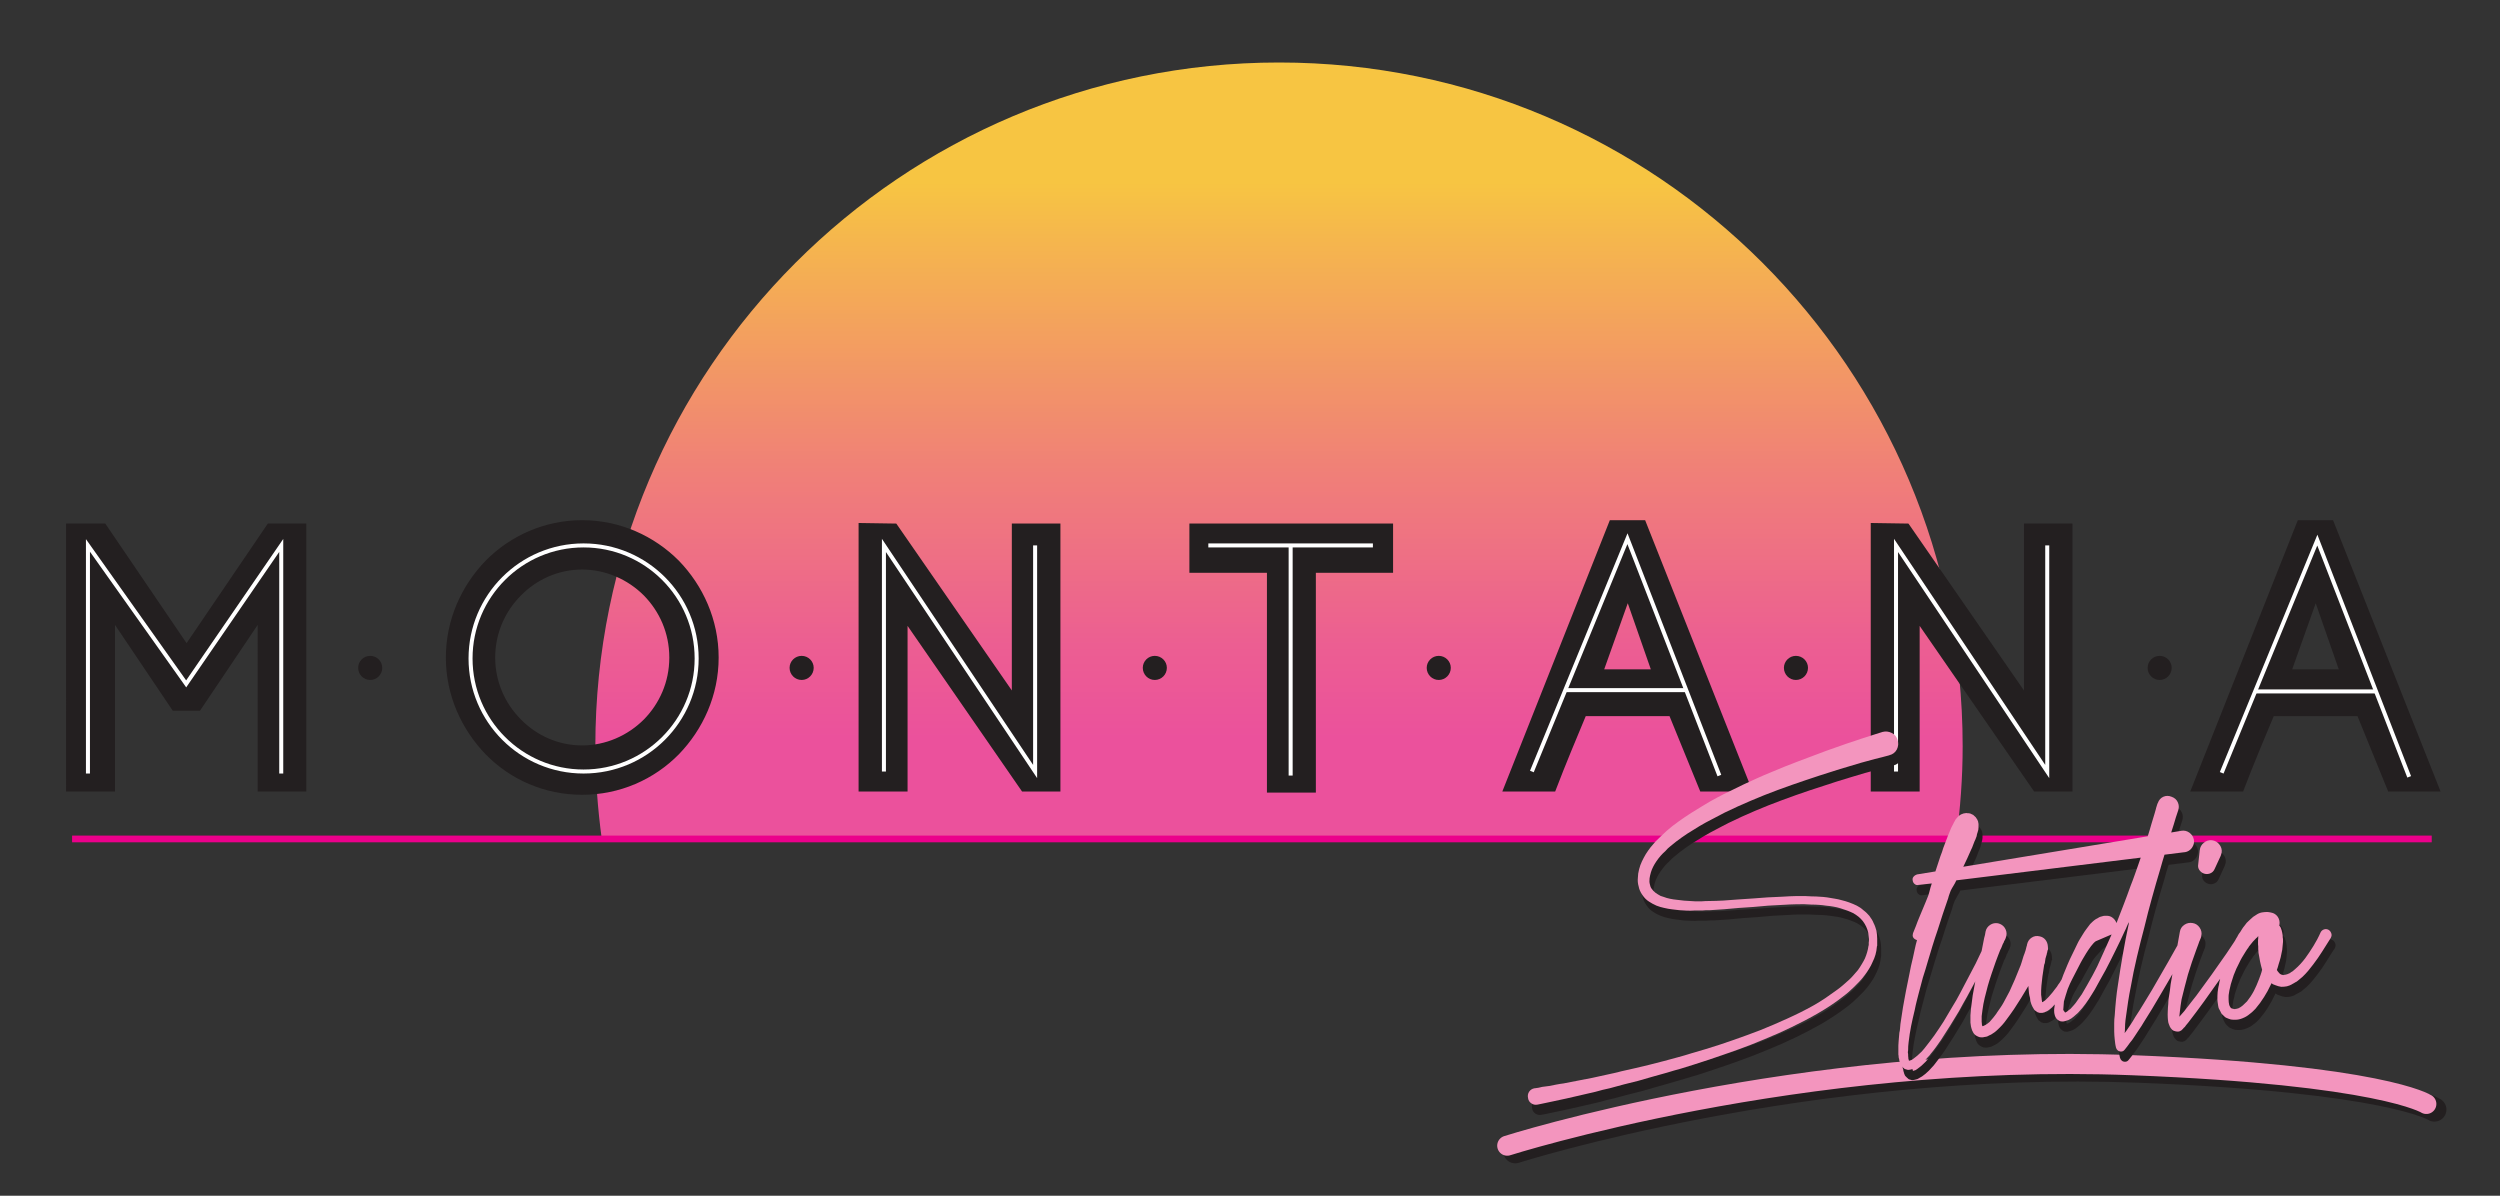 <?xml version="1.0" encoding="utf-8"?>
<!-- Generator: Adobe Illustrator 16.0.0, SVG Export Plug-In . SVG Version: 6.00 Build 0)  -->
<!DOCTYPE svg PUBLIC "-//W3C//DTD SVG 1.1//EN" "http://www.w3.org/Graphics/SVG/1.1/DTD/svg11.dtd">
<svg version="1.1" id="Layer_1" xmlns="http://www.w3.org/2000/svg" xmlns:xlink="http://www.w3.org/1999/xlink" x="0px" y="0px"
	 width="400px" height="191.315px" viewBox="0 0 400 191.315" enable-background="new 0 0 400 191.315" xml:space="preserve">
<rect x="0" y="0" width="400" height="191.315" fill="#333333" stroke="none"/>
<g>
	<g>
		<path fill="none" stroke="#231F20" stroke-width="3.853" stroke-linecap="round" stroke-miterlimit="1" d="M242.439,184.206
			c0,0,46.841-14.944,99.925-12.889c39.929,1.543,47.139,6.212,47.139,6.212"/>
	</g>
	<g>
		<path fill="none" stroke="#F395BE" stroke-width="3.211" stroke-linecap="round" stroke-miterlimit="1" d="M241.156,183.309
			c0,0,46.845-14.943,99.929-12.878c39.919,1.544,47.129,6.202,47.129,6.202"/>
	</g>
	<linearGradient id="SVGID_1_" gradientUnits="userSpaceOnUse" x1="204.64" y1="134.231" x2="204.64" y2="10">
		<stop  offset="0.129" style="stop-color:#EB519C"/>
		<stop  offset="0.249" style="stop-color:#EC5E92"/>
		<stop  offset="0.47" style="stop-color:#F07F78"/>
		<stop  offset="0.766" style="stop-color:#F5B54E"/>
		<stop  offset="0.846" style="stop-color:#F7C542"/>
	</linearGradient>
	<path fill="url(#SVGID_1_)" d="M312.996,134.231c0.659-4.855,1.029-9.803,1.029-14.838C314.025,58.972,265.061,10,204.641,10
		C144.225,10,95.255,58.972,95.255,119.394c0,5.035,0.37,9.982,1.029,14.838H312.996z"/>
	
		<line fill="none" stroke="#EB008B" stroke-width="1.074" stroke-miterlimit="10" x1="11.533" y1="134.231" x2="389.074" y2="134.231"/>
	<g>
		<path fill="#231F20" stroke="#231F20" stroke-width="1.926" stroke-miterlimit="10" d="M17.436,125.681h-5.902V84.728h4.798
			l13.52,19.89l13.514-19.89h4.677v40.953h-5.852V96.829l-10.706,15.922h-3.334L17.436,96.829V125.681z"/>
		<path fill="#231F20" stroke="#231F20" stroke-width="1.926" stroke-miterlimit="10" d="M78.385,90.393
			c3.745-3.806,9.01-6.202,14.749-6.202c5.792,0,11.002,2.396,14.802,6.202c3.687,3.815,6.085,9.015,6.085,14.818
			c0,5.776-2.398,10.98-6.085,14.796c-3.8,3.858-9.01,6.197-14.802,6.197c-5.739,0-11.004-2.339-14.749-6.197
			c-3.685-3.815-6.085-9.02-6.085-14.796C72.3,99.407,74.7,94.208,78.385,90.393z M103.719,94.615
			c-2.751-2.761-6.551-4.453-10.585-4.453c-4.042,0-7.783,1.692-10.479,4.453c-2.687,2.693-4.386,6.437-4.386,10.596
			c0,4.142,1.699,7.88,4.386,10.568c2.695,2.761,6.437,4.453,10.479,4.453c4.034,0,7.834-1.692,10.585-4.453
			c2.634-2.688,4.333-6.379,4.333-10.568C108.052,100.984,106.353,97.309,103.719,94.615z"/>
		<path fill="#231F20" stroke="#231F20" stroke-width="1.926" stroke-miterlimit="10" d="M138.337,125.681V84.656l4.56,0.071
			l19.959,28.828V84.728h5.848v40.953h-4.67l-19.787-28.627v28.627H138.337z"/>
		<path fill="#231F20" stroke="#231F20" stroke-width="1.926" stroke-miterlimit="10" d="M203.673,125.854V90.686h-12.408v-5.958
			h30.664v5.958h-12.354v35.168H203.673z"/>
		<path fill="#231F20" stroke="#231F20" stroke-width="1.926" stroke-miterlimit="10" d="M267.771,113.622h-14.696
			c-1.574,3.749-3.614,8.666-4.91,12.059h-6.377l16.441-41.49h4.337l16.44,41.49h-6.315L267.771,113.622z M255.305,108.059h10.183
			l-5.035-14.44L255.305,108.059z"/>
		<path fill="#231F20" stroke="#231F20" stroke-width="1.926" stroke-miterlimit="10" d="M300.282,125.681V84.656l4.562,0.071
			l19.952,28.828V84.728h5.844v40.953h-4.672l-19.786-28.627v28.627H300.282z"/>
		<path fill="#231F20" stroke="#231F20" stroke-width="1.926" stroke-miterlimit="10" d="M377.848,113.622h-14.695
			c-1.576,3.749-3.622,8.666-4.919,12.059h-6.377l16.448-41.49h4.328l16.441,41.49h-6.316L377.848,113.622z M365.384,108.059h10.173
			l-5.035-14.44L365.384,108.059z"/>
	</g>
	<path fill="#231F20" d="M61.159,106.855c0,1.069-0.855,1.94-1.925,1.94c-1.068,0-1.926-0.871-1.926-1.94
		c0-1.054,0.857-1.917,1.926-1.917C60.304,104.938,61.159,105.802,61.159,106.855z"/>
	<path fill="#231F20" d="M130.191,106.855c0,1.069-0.863,1.94-1.925,1.94c-1.066,0-1.934-0.871-1.934-1.94
		c0-1.054,0.867-1.917,1.934-1.917C129.328,104.938,130.191,105.802,130.191,106.855z"/>
	<path fill="#231F20" d="M186.697,106.855c0,1.069-0.865,1.94-1.932,1.94c-1.062,0-1.919-0.871-1.919-1.94
		c0-1.054,0.857-1.917,1.919-1.917C185.832,104.938,186.697,105.802,186.697,106.855z"/>
	<path fill="#231F20" d="M232.128,106.855c0,1.069-0.866,1.94-1.927,1.94c-1.062,0-1.928-0.871-1.928-1.94
		c0-1.054,0.865-1.917,1.928-1.917C231.262,104.938,232.128,105.802,232.128,106.855z"/>
	<path fill="#231F20" d="M289.28,106.855c0,1.069-0.867,1.94-1.938,1.94c-1.05,0-1.917-0.871-1.917-1.94
		c0-1.054,0.867-1.917,1.917-1.917C288.413,104.938,289.28,105.802,289.28,106.855z"/>
	<path fill="#231F20" d="M347.469,106.855c0,1.069-0.858,1.94-1.92,1.94s-1.929-0.871-1.929-1.94c0-1.054,0.867-1.917,1.929-1.917
		S347.469,105.802,347.469,106.855z"/>
	<polyline fill="none" stroke="#FFFFFF" stroke-width="0.642" stroke-miterlimit="10" points="14.071,123.765 14.071,87.268 
		29.789,109.42 44.999,87.268 44.999,123.765 	"/>
	<path fill="none" stroke="#FFFFFF" stroke-width="0.642" stroke-miterlimit="10" d="M111.464,105.355
		c0,9.983-8.101,18.088-18.093,18.088c-9.987,0-18.083-8.104-18.083-18.088c0-9.988,8.096-18.088,18.083-18.088
		C103.363,87.268,111.464,95.367,111.464,105.355z"/>
	<polyline fill="none" stroke="#FFFFFF" stroke-width="0.642" stroke-miterlimit="10" points="141.428,123.443 141.428,87.268 
		165.619,123.443 165.619,87.268 	"/>
	
		<line fill="none" stroke="#FFFFFF" stroke-width="0.642" stroke-miterlimit="10" x1="193.333" y1="87.268" x2="219.664" y2="87.268"/>
	
		<line fill="none" stroke="#FFFFFF" stroke-width="0.642" stroke-miterlimit="10" x1="206.503" y1="87.268" x2="206.503" y2="124.09"/>
	<g>
		<polyline fill="none" stroke="#FFFFFF" stroke-width="0.642" stroke-miterlimit="10" points="245.099,123.443 260.393,86.189 
			275.1,124.09 		"/>
		
			<line fill="none" stroke="#FFFFFF" stroke-width="0.642" stroke-miterlimit="10" x1="250.445" y1="110.422" x2="269.791" y2="110.422"/>
	</g>
	<polyline fill="none" stroke="#FFFFFF" stroke-width="0.642" stroke-miterlimit="10" points="303.363,123.443 303.363,87.268 
		327.558,123.443 327.558,87.268 	"/>
	<g>
		<g>
			<path fill="#231F20" d="M302.865,122.504c-0.185,0.058-0.368,0.101-0.536,0.148c-0.181,0.043-0.381,0.091-0.557,0.134
				l-1.147,0.297l-2.248,0.6c-0.724,0.23-1.457,0.445-2.207,0.662c-0.73,0.215-1.488,0.44-2.248,0.689
				c-1.466,0.465-2.939,0.944-4.396,1.434c-1.448,0.483-2.914,1.007-4.389,1.553c-1.473,0.546-2.911,1.112-4.327,1.716
				c-1.414,0.599-2.813,1.236-4.203,1.917c-0.684,0.364-1.384,0.704-2.047,1.068c-0.683,0.351-1.356,0.714-2.003,1.103
				c-0.6,0.35-1.242,0.748-1.922,1.18c-0.328,0.229-0.638,0.445-0.952,0.66c-0.285,0.217-0.589,0.432-0.894,0.657
				c-0.294,0.239-0.587,0.489-0.875,0.714c-0.284,0.216-0.546,0.479-0.8,0.752c-0.513,0.451-0.985,1.012-1.421,1.636
				c-0.441,0.622-0.736,1.227-0.903,1.792c-0.061,0.172-0.094,0.331-0.118,0.488c-0.033,0.173-0.058,0.331-0.093,0.456
				c-0.051,0.373-0.034,0.69,0.052,0.929c0.024,0.149,0.056,0.273,0.099,0.398c0.034,0.125,0.094,0.239,0.188,0.34
				c0.124,0.226,0.335,0.441,0.606,0.657c0.191,0.139,0.453,0.307,0.816,0.488c0.168,0.058,0.338,0.125,0.489,0.163
				c0.158,0.054,0.336,0.11,0.496,0.168c0.345,0.115,0.707,0.182,1.086,0.226c0.361,0.038,0.733,0.091,1.118,0.139
				c0.381,0.067,0.76,0.092,1.139,0.11c0.386,0.014,0.768,0.038,1.146,0.058h1.146c0.194,0,0.386-0.01,0.572-0.02
				c0.194-0.014,0.389-0.014,0.58-0.014c0.371,0,0.768-0.011,1.154-0.024c0.396-0.019,0.794-0.033,1.164-0.067l2.331-0.168
				l2.368-0.157l2.333-0.163l2.366-0.125c0.79-0.053,1.591-0.092,2.374-0.092c0.794-0.019,1.584,0,2.378,0.059
				c0.393,0,0.799,0,1.203,0.033c0.395,0.024,0.792,0.071,1.202,0.125c0.374,0.058,0.767,0.124,1.19,0.182
				c0.402,0.072,0.799,0.163,1.178,0.264c0.8,0.191,1.584,0.488,2.377,0.862c0.402,0.216,0.757,0.465,1.059,0.738
				c0.188,0.135,0.361,0.273,0.503,0.422c0.153,0.158,0.298,0.302,0.441,0.475c0.321,0.407,0.556,0.795,0.69,1.146
				c0.103,0.216,0.191,0.422,0.269,0.628c0.052,0.201,0.13,0.417,0.177,0.633c0.084,0.412,0.12,0.843,0.12,1.274v1.112
				c-0.026,0.043-0.036,0.091-0.036,0.148c-0.084,0.872-0.312,1.692-0.688,2.449c-0.17,0.388-0.364,0.752-0.583,1.116
				c-0.21,0.35-0.462,0.7-0.724,1.055c-0.254,0.316-0.515,0.637-0.783,0.93c-0.271,0.273-0.565,0.57-0.86,0.863
				c-0.57,0.579-1.179,1.111-1.838,1.6c-0.63,0.489-1.277,0.954-1.934,1.376c-0.674,0.455-1.35,0.862-2.04,1.284
				c-1.38,0.781-2.797,1.52-4.2,2.2c-1.416,0.681-2.856,1.328-4.331,1.922c-1.476,0.623-2.939,1.188-4.414,1.725
				c-0.764,0.26-1.507,0.532-2.248,0.797c-0.73,0.248-1.463,0.508-2.199,0.747l-2.248,0.738l-2.291,0.69
				c-0.74,0.216-1.48,0.445-2.223,0.651c-0.765,0.226-1.525,0.44-2.315,0.656c-1.533,0.456-3.031,0.873-4.539,1.228l-2.29,0.613
				c-0.372,0.076-0.751,0.168-1.139,0.259c-0.379,0.101-0.768,0.206-1.146,0.321l-4.582,1.055l-2.324,0.498l-1.716,0.364
				l-0.609,0.115c-0.385,0.091-0.724,0.02-1.027-0.183c-0.295-0.196-0.479-0.479-0.529-0.843c-0.074-0.374-0.027-0.714,0.17-1.007
				c0.185-0.307,0.472-0.504,0.857-0.58h0.077l0.573-0.082l0.57-0.124l1.147-0.158c0.376-0.092,0.765-0.158,1.143-0.226
				c0.372-0.058,0.757-0.129,1.138-0.182l4.626-0.901l2.281-0.483c0.386-0.092,0.767-0.173,1.143-0.255
				c0.392-0.086,0.768-0.177,1.148-0.282c0.767-0.168,1.517-0.34,2.273-0.522c0.741-0.168,1.498-0.34,2.265-0.556
				c0.758-0.182,1.517-0.364,2.265-0.557c0.743-0.191,1.507-0.397,2.267-0.613c0.389-0.101,0.758-0.216,1.129-0.33
				c0.369-0.111,0.741-0.226,1.119-0.326l2.207-0.647c1.5-0.465,2.975-0.953,4.43-1.457c1.458-0.508,2.926-1.045,4.406-1.61
				c1.404-0.579,2.847-1.193,4.287-1.84c0.707-0.326,1.399-0.657,2.08-0.997c0.68-0.354,1.366-0.704,2.036-1.103
				c0.69-0.373,1.34-0.771,1.971-1.193c0.618-0.417,1.248-0.862,1.888-1.327c0.287-0.216,0.582-0.455,0.868-0.705
				c0.284-0.239,0.58-0.498,0.877-0.771c0.268-0.249,0.546-0.488,0.773-0.771c0.252-0.273,0.506-0.556,0.741-0.862
				c0.228-0.298,0.428-0.59,0.615-0.911c0.185-0.326,0.361-0.633,0.527-0.964c0.146-0.33,0.249-0.661,0.348-0.977
				c0.094-0.332,0.175-0.682,0.218-1.055c0.034-0.034,0.043-0.082,0.043-0.125v-0.412c0.034-0.125,0.043-0.293,0.043-0.542
				l-0.119-1.011c-0.158-0.681-0.456-1.309-0.858-1.841c-0.397-0.522-0.944-0.953-1.591-1.318c-0.608-0.291-1.289-0.556-2.082-0.771
				c-0.63-0.192-1.371-0.317-2.215-0.408c-0.378-0.048-0.765-0.101-1.146-0.124c-0.369-0.024-0.757-0.033-1.136-0.033
				c-0.791-0.058-1.567-0.082-2.334-0.058c-0.765,0-1.541,0.033-2.325,0.091l-2.333,0.124l-2.323,0.206l-2.331,0.158l-2.324,0.216
				l-2.377,0.158c-0.218,0-0.43,0-0.613,0c-0.188,0-0.379,0.01-0.563,0.033h-1.229c-0.391,0.034-0.776,0.049-1.191,0.024
				c-0.402-0.014-0.816-0.033-1.229-0.058c-0.377-0.057-0.774-0.1-1.187-0.148c-0.405-0.033-0.826-0.115-1.254-0.226
				c-0.414-0.081-0.826-0.196-1.229-0.364c-0.468-0.191-0.877-0.406-1.232-0.656c-0.379-0.239-0.723-0.58-1.02-1.025
				c-0.326-0.451-0.54-0.921-0.614-1.371c-0.134-0.479-0.178-0.954-0.117-1.442c0-0.412,0.067-0.854,0.191-1.352
				c0.12-0.432,0.261-0.844,0.458-1.236c0.185-0.412,0.386-0.786,0.613-1.174c0.244-0.384,0.488-0.748,0.757-1.056
				c0.254-0.325,0.522-0.646,0.794-0.938c0.301-0.297,0.605-0.604,0.9-0.877c0.292-0.293,0.597-0.565,0.901-0.839
				c0.623-0.557,1.263-1.055,1.922-1.524c0.646-0.45,1.32-0.905,2.003-1.337c0.674-0.432,1.354-0.863,2.039-1.275
				c0.682-0.407,1.371-0.79,2.085-1.179c0.71-0.388,1.426-0.747,2.149-1.088c0.717-0.341,1.431-0.685,2.141-1.035
				c0.707-0.331,1.424-0.656,2.146-0.987c0.725-0.331,1.45-0.638,2.184-0.944c1.464-0.623,2.938-1.212,4.419-1.769
				c1.464-0.556,2.94-1.111,4.404-1.648c0.768-0.283,1.517-0.547,2.25-0.805c0.731-0.265,1.49-0.514,2.248-0.763
				c0.388-0.134,0.758-0.259,1.122-0.374c0.376-0.125,0.74-0.248,1.126-0.35l1.147-0.379l1.144-0.358
				c0.513-0.149,1.001-0.082,1.483,0.157c0.488,0.249,0.783,0.623,0.934,1.146c0.152,0.522,0.108,1.021-0.127,1.486
				c-0.254,0.488-0.64,0.795-1.186,0.934C302.926,122.489,302.899,122.504,302.865,122.504z"/>
		</g>
		<g>
			<path fill="#231F20" d="M307.373,141.546l2.944-0.489l0.609-1.84c0.107-0.385,0.261-0.797,0.446-1.285
				c0.06-0.191,0.126-0.417,0.208-0.647c0.076-0.201,0.163-0.431,0.244-0.646l0.489-1.261l0.531-1.312l0.362-0.695
				c0.026-0.082,0.101-0.206,0.201-0.365l0.135-0.248l0.196-0.24c0.033-0.033,0.05-0.052,0.05-0.091
				c0.024-0.02,0.065-0.043,0.118-0.077c0.023-0.081,0.109-0.172,0.244-0.239l0.242-0.168l0.407-0.163
				c0.055,0,0.091-0.009,0.132-0.019c0.026-0.015,0.086-0.015,0.203-0.015c0.051-0.033,0.094-0.043,0.118-0.033
				c0.026,0.014,0.073,0.033,0.124,0.033c0.197,0,0.364,0,0.489,0.033l0.488,0.24l0.405,0.373l0.244,0.365l0.125,0.282l0.076,0.413
				v0.656c-0.017,0.058-0.04,0.148-0.04,0.282l-0.118,0.455c-0.05,0.14-0.086,0.264-0.103,0.389c-0.007,0.124-0.05,0.235-0.098,0.34
				c-0.061,0.134-0.104,0.259-0.146,0.374c-0.041,0.102-0.084,0.216-0.142,0.331c-0.076,0.201-0.17,0.431-0.244,0.647
				c-0.076,0.225-0.171,0.44-0.285,0.656l-0.575,1.27l-0.563,1.218l-0.124,0.249l34.9-5.756c0.452-0.091,0.882,0.023,1.289,0.292
				c0.386,0.297,0.63,0.671,0.707,1.127c0.071,0.465-0.026,0.896-0.305,1.294c-0.278,0.397-0.663,0.623-1.121,0.704h-0.081
				l-36.505,4.511c-0.124,0.292-0.277,0.574-0.445,0.823c-0.16,0.273-0.312,0.537-0.446,0.811c-0.083,0.216-0.16,0.416-0.229,0.613
				c-0.064,0.177-0.132,0.384-0.175,0.608c-0.305,0.844-0.592,1.683-0.858,2.512c-0.277,0.839-0.539,1.683-0.816,2.554
				c-0.306,0.839-0.583,1.692-0.835,2.546c-0.271,0.839-0.515,1.678-0.759,2.506c-0.142,0.456-0.262,0.878-0.394,1.309
				c-0.129,0.422-0.254,0.839-0.39,1.271l-0.681,2.588l-0.329,1.261c-0.06,0.216-0.11,0.431-0.151,0.661
				c-0.042,0.216-0.093,0.432-0.144,0.656c-0.107,0.432-0.21,0.854-0.304,1.284c-0.101,0.432-0.185,0.854-0.271,1.294
				c-0.082,0.433-0.149,0.863-0.235,1.295c-0.048,0.44-0.117,0.872-0.175,1.309c-0.026,0.211-0.043,0.431-0.06,0.632
				c-0.018,0.206-0.018,0.422-0.018,0.638c-0.05,0.216-0.05,0.417,0,0.613c0,0.273,0.008,0.465,0.041,0.565
				c0,0.148,0.01,0.24,0.036,0.298c0,0.043,0.017,0.076,0.034,0.091c0.007,0.02,0.007,0.043,0.007,0.067l0.053,0.033
				c0.072,0,0.124,0,0.148-0.033c0.168-0.024,0.331-0.115,0.498-0.249c0.137-0.102,0.285-0.23,0.446-0.341
				c0.17-0.124,0.312-0.249,0.448-0.388c0.167-0.149,0.318-0.293,0.47-0.451c0.15-0.163,0.297-0.33,0.429-0.488
				c0.522-0.662,1.054-1.352,1.593-2.09c0.252-0.354,0.489-0.719,0.741-1.078c0.244-0.379,0.489-0.753,0.733-1.127l1.355-2.281
				l0.681-1.159l0.626-1.137l2.482-4.734l1.146-2.416l0.583-1.228l0.521-1.217c0.084-0.201,0.218-0.325,0.41-0.407
				c0.187-0.058,0.381-0.043,0.575,0.033c0.437,0.183,0.556,0.514,0.372,0.979v0.043l-0.626,1.184l-0.604,1.227l-1.231,2.358
				c-0.405,0.795-0.814,1.591-1.246,2.387c-0.412,0.781-0.851,1.576-1.282,2.363l-0.664,1.188l-0.648,1.185l-1.388,2.281
				l-1.467,2.296c-0.278,0.383-0.546,0.747-0.8,1.121c-0.262,0.364-0.54,0.729-0.835,1.093c-0.124,0.183-0.285,0.35-0.452,0.522
				c-0.168,0.168-0.322,0.34-0.489,0.532c-0.381,0.388-0.75,0.681-1.104,0.929c-0.278,0.159-0.513,0.308-0.74,0.423l-0.446,0.115
				c-0.067,0-0.11,0.009-0.153,0.033c-0.026,0-0.081,0.02-0.134,0.02c-0.024,0-0.067,0-0.137,0c-0.065,0-0.142-0.02-0.191-0.053
				c-0.051,0-0.108-0.015-0.178-0.039c-0.067-0.019-0.134-0.052-0.185-0.076l-0.285-0.264c-0.196-0.159-0.305-0.307-0.331-0.432
				c-0.058-0.091-0.093-0.168-0.093-0.249c-0.021-0.076-0.049-0.148-0.065-0.201c-0.05-0.173-0.076-0.307-0.076-0.412
				c-0.067-0.134-0.093-0.259-0.093-0.359c0-0.115-0.01-0.24-0.044-0.365v-0.738c0-0.229,0-0.454,0-0.703
				c0-0.25,0.017-0.479,0.044-0.695l0.126-1.352c0.053-0.216,0.087-0.441,0.108-0.681c0-0.249,0.035-0.489,0.06-0.705l0.407-2.654
				l0.242-1.352l0.244-1.304c0.185-0.911,0.369-1.783,0.532-2.68c0.158-0.887,0.353-1.764,0.57-2.636
				c0.103-0.465,0.211-0.93,0.305-1.409c0.101-0.475,0.218-0.953,0.354-1.418c-0.17-0.049-0.295-0.102-0.372-0.159
				c-0.297-0.206-0.395-0.503-0.287-0.853v-0.043l0.489-1.228l0.244-0.646l0.251-0.613l1.02-2.454l0.448-1.103l0.167-0.532
				c0.053-0.239,0.12-0.488,0.178-0.714c0.066-0.24,0.153-0.465,0.228-0.719l-2.113,0.254c-0.252,0.053-0.463,0-0.643-0.163
				c-0.176-0.134-0.278-0.34-0.31-0.574c-0.05-0.222,0-0.423,0.144-0.604C306.959,141.713,307.155,141.603,307.373,141.546z
				 M316.44,134.721h-0.05v0.043C316.391,134.744,316.417,134.721,316.44,134.721z"/>
		</g>
		<g>
			<path fill="#231F20" d="M321.545,151.764l-0.115,0.239l-0.129,0.216c-0.024,0.148-0.094,0.307-0.209,0.432
				c-0.043,0.182-0.109,0.34-0.177,0.498c-0.077,0.173-0.135,0.307-0.23,0.455l-0.359,0.93l-0.371,0.979
				c-0.211,0.637-0.438,1.27-0.657,1.906c-0.218,0.639-0.419,1.295-0.615,1.941l-0.479,1.918l-0.218,0.986l-0.15,0.979l-0.128,0.978
				v0.896c0,0.068,0.017,0.125,0.024,0.216c0.009,0.081,0.009,0.149,0.009,0.192c0.034,0.071,0.043,0.114,0.043,0.172
				c0,0.048,0.024,0.091,0.052,0.125h0.032c0.032,0,0.049,0,0.065-0.023c0.009-0.011,0.035-0.011,0.053-0.011l0.338-0.172
				c0.168-0.091,0.376-0.249,0.653-0.499l0.616-0.689c0.101-0.139,0.201-0.264,0.297-0.389c0.089-0.124,0.192-0.249,0.269-0.383
				c0.194-0.273,0.38-0.547,0.554-0.796c0.18-0.272,0.348-0.546,0.513-0.843l0.937-1.759c0.598-1.271,1.129-2.531,1.592-3.716
				c0.144-0.306,0.252-0.622,0.345-0.938c0.103-0.331,0.211-0.661,0.305-0.987c0.061-0.14,0.108-0.288,0.175-0.446
				c0.043-0.157,0.104-0.325,0.163-0.489l0.125-0.497v-0.034l0.076-0.191v-0.125c0.026-0.033,0.043-0.081,0.043-0.124
				c0.099-0.479,0.343-0.83,0.73-1.069c0.38-0.249,0.809-0.316,1.266-0.206c0.387,0.082,0.688,0.264,0.916,0.556
				c0.237,0.273,0.371,0.614,0.397,1.002l0.041,0.565c-0.036,0.023-0.041,0.058-0.041,0.081l-0.051,0.082l-0.033,0.202l-0.043,0.091
				h0.043l-0.076,0.157v0.092l-0.211,0.728l-0.12,0.738c-0.064,0.135-0.091,0.259-0.099,0.364c-0.025,0.11-0.035,0.235-0.069,0.365
				c-0.167,0.93-0.285,1.906-0.358,2.903c-0.034,0.25-0.044,0.489-0.044,0.738c0,0.24,0,0.479,0,0.695l0.074,0.656
				c0,0.125,0.017,0.24,0.043,0.316c0,0.125,0.018,0.183,0.041,0.216h0.043c0.103-0.066,0.271-0.168,0.489-0.34l0.488-0.489
				l0.453-0.522c0.077-0.091,0.163-0.183,0.219-0.273c0.076-0.086,0.146-0.201,0.239-0.292l0.437-0.58
				c0.06-0.115,0.117-0.216,0.184-0.307c0.077-0.091,0.151-0.191,0.228-0.307c0.138-0.216,0.262-0.432,0.388-0.623
				c0.125-0.216,0.263-0.432,0.396-0.647l0.364-0.647l0.368-0.627l0.731-1.338l0.659-1.309l0.657-1.395
				c0.04-0.1,0.093-0.215,0.136-0.315c0.034-0.115,0.089-0.23,0.142-0.331l0.127-0.364l0.158-0.33
				c0.086-0.25,0.244-0.408,0.472-0.509c0.229-0.101,0.456-0.115,0.664-0.024c0.223,0.082,0.391,0.24,0.491,0.465
				c0.108,0.23,0.135,0.466,0.048,0.682l-0.071,0.124l-1.477,2.693l-0.743,1.305l-0.73,1.351c-0.142,0.196-0.278,0.412-0.412,0.647
				l-0.371,0.661c-0.125,0.226-0.271,0.432-0.402,0.656c-0.138,0.216-0.271,0.432-0.406,0.647l-0.867,1.261
				c-0.127,0.229-0.277,0.445-0.445,0.646c-0.153,0.197-0.321,0.412-0.489,0.628l-0.565,0.623l-0.328,0.273
				c-0.117,0.109-0.252,0.215-0.42,0.282l-0.479,0.25c-0.163,0.058-0.28,0.081-0.331,0.081h-0.453
				c-0.076-0.023-0.163-0.048-0.261-0.081c-0.094-0.01-0.17-0.058-0.221-0.125l-0.338-0.239c-0.084-0.11-0.134-0.201-0.184-0.293
				c-0.035-0.072-0.084-0.148-0.135-0.239c-0.108-0.216-0.178-0.389-0.204-0.488l-0.127-0.408c-0.021-0.14-0.038-0.287-0.058-0.421
				c-0.017-0.159-0.05-0.297-0.101-0.441c-0.06-0.264-0.093-0.537-0.103-0.796c-0.015-0.264-0.031-0.513-0.065-0.762l-1.138,1.884
				l-1.152,1.797c-0.381,0.58-0.791,1.146-1.23,1.725c-0.213,0.293-0.44,0.581-0.665,0.839c-0.237,0.25-0.499,0.522-0.801,0.796
				c-0.134,0.135-0.287,0.259-0.455,0.389c-0.151,0.124-0.338,0.234-0.53,0.34c-0.1,0.058-0.201,0.11-0.297,0.145
				c-0.098,0.047-0.191,0.091-0.309,0.148c-0.161,0.047-0.285,0.081-0.371,0.081c-0.051,0.023-0.115,0.044-0.202,0.044
				c-0.017,0-0.05,0.014-0.076,0.032h-0.338c-0.041,0-0.099-0.009-0.142-0.019c-0.034-0.014-0.087-0.014-0.142-0.014
				c-0.271-0.111-0.467-0.217-0.575-0.293c-0.16-0.105-0.277-0.23-0.371-0.364l-0.202-0.407c-0.043-0.148-0.093-0.254-0.116-0.355
				c-0.024-0.091-0.051-0.191-0.084-0.306l-0.077-0.614v-1.145l0.077-1.055l0.287-2.138l0.377-2.032l0.85-4.089l0.619-3.062
				l0.115-0.504l0.086-0.522c0.107-0.465,0.352-0.829,0.74-1.088c0.369-0.239,0.8-0.34,1.263-0.264
				c0.463,0.115,0.827,0.364,1.079,0.738c0.26,0.388,0.352,0.81,0.26,1.274L321.545,151.764z"/>
		</g>
		<g>
			<path fill="#231F20" d="M341.523,143.386c0.228-0.547,0.422-1.093,0.623-1.648c0.185-0.532,0.379-1.079,0.565-1.625l0.573-1.634
				c0.073-0.307,0.167-0.58,0.268-0.839c0.102-0.264,0.186-0.523,0.262-0.796c0.194-0.547,0.379-1.088,0.554-1.648
				c0.17-0.565,0.347-1.131,0.505-1.702l0.496-1.634l0.244-0.854v-0.043l0.207-0.704l0.033-0.067l0.048-0.091
				c0.153-0.455,0.458-0.786,0.877-0.979c0.42-0.191,0.868-0.191,1.333,0c0.47,0.158,0.783,0.456,0.975,0.854
				c0.194,0.408,0.219,0.839,0.081,1.27l-0.368,1.146l-0.362,1.185l-0.74,2.324c-0.211,0.796-0.446,1.582-0.69,2.354
				c-0.253,0.781-0.479,1.553-0.689,2.362c-0.473,1.544-0.92,3.097-1.356,4.664c-0.43,1.581-0.844,3.148-1.222,4.726
				c-0.219,0.78-0.422,1.576-0.617,2.362c-0.2,0.806-0.376,1.586-0.572,2.382c-0.379,1.615-0.707,3.192-0.984,4.77
				c-0.158,0.795-0.31,1.577-0.42,2.372c-0.124,0.796-0.244,1.581-0.347,2.377c-0.058,0.407-0.099,0.805-0.135,1.203
				c-0.024,0.397-0.033,0.78-0.033,1.154c-0.024,0.067-0.044,0.158-0.044,0.298l0.288-0.374c0.245-0.354,0.488-0.705,0.717-1.06
				c0.225-0.35,0.462-0.714,0.676-1.097c0.462-0.705,0.925-1.443,1.37-2.171c0.438-0.738,0.894-1.477,1.323-2.215l2.609-4.495
				l2.535-4.529c0.107-0.197,0.262-0.307,0.456-0.365c0.184-0.047,0.381-0.032,0.572,0.077c0.194,0.115,0.312,0.264,0.379,0.456
				c0.04,0.191,0.017,0.388-0.092,0.57c-0.407,0.757-0.816,1.519-1.225,2.267c-0.412,0.752-0.838,1.5-1.27,2.271
				c-0.438,0.762-0.867,1.524-1.287,2.271c-0.424,0.738-0.87,1.501-1.322,2.263c-0.441,0.757-0.887,1.51-1.34,2.248
				c-0.446,0.737-0.901,1.451-1.366,2.199c-0.228,0.374-0.445,0.752-0.689,1.103c-0.245,0.35-0.489,0.729-0.741,1.112
				c-0.127,0.182-0.271,0.373-0.381,0.546c-0.125,0.168-0.266,0.34-0.393,0.513c-0.244,0.35-0.522,0.714-0.82,1.064
				c-0.131,0.182-0.312,0.287-0.529,0.297s-0.412-0.033-0.57-0.173c-0.136-0.109-0.234-0.259-0.287-0.45
				c-0.06-0.216-0.094-0.445-0.127-0.651c-0.017-0.226-0.051-0.441-0.077-0.667c-0.031-0.215-0.048-0.432-0.048-0.646
				c-0.026-0.216-0.026-0.432-0.026-0.662c0-0.431,0-0.839,0-1.26c0-0.407,0.026-0.839,0.074-1.27
				c0.061-0.807,0.12-1.649,0.204-2.465c0.091-0.828,0.184-1.657,0.326-2.486c0.111-0.806,0.236-1.635,0.373-2.44
				c0.125-0.819,0.269-1.624,0.402-2.42c0.137-0.805,0.285-1.61,0.459-2.43c0.157-0.796,0.325-1.601,0.486-2.42
				c0-0.125,0.009-0.192,0.03-0.249c-0.132,0.215-0.244,0.455-0.333,0.694c-0.113,0.239-0.203,0.475-0.313,0.69
				c-0.489,1.068-0.993,2.123-1.515,3.168c-0.516,1.044-1.055,2.089-1.584,3.125l-0.868,1.553l-0.851,1.558
				c-0.294,0.489-0.625,0.986-0.935,1.485c-0.338,0.513-0.692,0.987-1.078,1.467l-0.606,0.681c-0.134,0.134-0.261,0.264-0.361,0.354
				c-0.12,0.101-0.234,0.191-0.371,0.307l-0.42,0.326l-0.438,0.239c-0.137,0.058-0.312,0.115-0.529,0.173l-0.338,0.076
				c-0.043,0-0.12-0.01-0.201-0.023c-0.077-0.01-0.137-0.01-0.202-0.01c-0.103-0.033-0.244-0.101-0.407-0.216
				c-0.083-0.058-0.151-0.115-0.185-0.158c-0.033-0.058-0.083-0.115-0.144-0.183c-0.058-0.066-0.107-0.182-0.16-0.34l-0.077-0.297
				c-0.033-0.134-0.055-0.307-0.055-0.532c0-0.249,0.021-0.422,0.055-0.522c0.02-0.579,0.13-1.17,0.321-1.807
				c0.053-0.292,0.137-0.59,0.221-0.887c0.101-0.269,0.187-0.565,0.268-0.872l0.616-1.668c0.219-0.547,0.438-1.093,0.664-1.648
				c0.236-0.532,0.488-1.078,0.767-1.635c0.127-0.264,0.262-0.531,0.382-0.796c0.124-0.249,0.261-0.508,0.385-0.78
				c0.137-0.308,0.288-0.595,0.456-0.854c0.17-0.249,0.335-0.513,0.479-0.796c0.094-0.124,0.178-0.259,0.252-0.383
				c0.087-0.125,0.188-0.25,0.287-0.389l0.616-0.82c0.142-0.133,0.269-0.258,0.402-0.383c0.137-0.125,0.305-0.249,0.496-0.388
				c0.113-0.053,0.213-0.125,0.331-0.192c0.101-0.058,0.218-0.125,0.361-0.182l0.456-0.11c0.05-0.024,0.15-0.048,0.287-0.048h0.242
				c0.369-0.033,0.707,0.067,0.994,0.282c0.305,0.216,0.497,0.513,0.647,0.863c0.371-0.987,0.757-1.96,1.147-2.938
				C340.807,145.385,341.169,144.396,341.523,143.386z M337.406,151.274h0.034c0.021,0,0.038-0.024,0.038-0.058
				c0.035,0,0.053,0,0.053-0.019h-0.091l-0.237,0.109l-0.295,0.159l-0.572,0.454l-0.523,0.57c-0.201,0.217-0.381,0.432-0.564,0.633
				c-0.168,0.216-0.343,0.412-0.506,0.638l-0.942,1.386c-0.295,0.498-0.583,0.986-0.851,1.485c-0.278,0.513-0.532,1.025-0.783,1.548
				c-0.125,0.235-0.254,0.489-0.361,0.748c-0.111,0.272-0.219,0.532-0.329,0.796c-0.11,0.282-0.202,0.546-0.278,0.805
				c-0.093,0.249-0.177,0.522-0.254,0.786l-0.208,0.824l-0.12,0.786v0.681l0.094,0.172h0.076l0.288-0.124l0.284-0.173l0.276-0.239
				c0.206-0.11,0.391-0.293,0.582-0.532c0.11-0.101,0.201-0.216,0.278-0.307c0.076-0.091,0.168-0.206,0.254-0.307l0.976-1.386
				c0.271-0.44,0.556-0.93,0.86-1.476l0.848-1.51c0.137-0.24,0.271-0.499,0.407-0.753c0.116-0.258,0.245-0.517,0.376-0.757
				c0.381-0.854,0.768-1.683,1.148-2.512c0.369-0.839,0.758-1.678,1.144-2.554c-0.108,0.048-0.209,0.1-0.31,0.124
				c-0.094,0.024-0.214,0.033-0.338,0.033C337.718,151.342,337.564,151.322,337.406,151.274z"/>
		</g>
		<g>
			<path fill="#231F20" d="M352.765,151.721c-0.048,0.076-0.091,0.157-0.099,0.249c-0.017,0.067-0.043,0.144-0.093,0.201
				l-0.178,0.479l-0.371,0.986l-0.681,1.966c-0.218,0.656-0.429,1.304-0.625,1.965c-0.185,0.647-0.36,1.313-0.528,1.984l-0.5,1.975
				c-0.048,0.364-0.099,0.695-0.149,1.025c-0.052,0.325-0.096,0.656-0.127,0.978l-0.084,0.781l0.115-0.125
				c0.224-0.249,0.451-0.498,0.659-0.747c0.228-0.273,0.446-0.546,0.656-0.853c0.219-0.273,0.441-0.547,0.634-0.82
				c0.21-0.259,0.411-0.541,0.63-0.814l1.229-1.683l1.231-1.668l2.408-3.432c0.379-0.565,0.765-1.146,1.146-1.711
				c0.369-0.58,0.767-1.159,1.146-1.764c0.134-0.215,0.318-0.34,0.539-0.383c0.244-0.049,0.463,0,0.681,0.148
				c0.221,0.125,0.354,0.307,0.422,0.556c0.043,0.226,0,0.451-0.127,0.666c0,0.024-0.018,0.039-0.026,0.039
				c-0.007,0-0.017,0.009-0.017,0.043c-0.446,0.531-0.856,1.088-1.27,1.648c-0.413,0.565-0.815,1.121-1.224,1.701l-2.458,3.35
				l-2.451,3.428l-1.229,1.672l-1.264,1.678l-0.368,0.455c-0.104,0.183-0.228,0.331-0.365,0.408
				c-0.023,0.057-0.093,0.139-0.201,0.239l-0.093,0.091l-0.108,0.082l-0.084,0.033l-0.043,0.058h-0.053l-0.031,0.019h-0.084
				c0,0.034-0.025,0.049-0.076,0.049h-0.117c-0.094,0.019-0.117,0.033-0.101,0.019c0.007-0.01,0-0.019-0.026-0.019h-0.084
				c-0.074,0-0.211-0.024-0.369-0.067c-0.076-0.038-0.153-0.072-0.211-0.091c-0.043-0.034-0.103-0.072-0.153-0.13
				c-0.168-0.158-0.288-0.316-0.378-0.483c-0.041-0.116-0.101-0.254-0.154-0.413c-0.048-0.158-0.091-0.272-0.091-0.325
				c-0.017-0.14-0.033-0.24-0.05-0.341c-0.018-0.105-0.024-0.206-0.024-0.331c-0.026-0.34-0.026-0.714,0-1.136
				c0-0.173,0.007-0.373,0.024-0.546c0.017-0.168,0.033-0.341,0.05-0.508c0-0.196,0.02-0.379,0.026-0.556
				c0.017-0.173,0.033-0.354,0.064-0.547l0.154-1.068l0.124-1.021l0.742-4.203l0.733-4.165c0.084-0.488,0.319-0.877,0.744-1.145
				c0.402-0.288,0.838-0.38,1.305-0.288c0.463,0.081,0.84,0.331,1.117,0.738c0.287,0.412,0.371,0.843,0.271,1.308
				C352.851,151.433,352.824,151.558,352.765,151.721z M352.355,139.944l0.241-2.28c0.069-0.504,0.278-0.888,0.657-1.194
				c0.389-0.331,0.81-0.455,1.306-0.397c0.463,0.058,0.86,0.259,1.171,0.656c0.312,0.374,0.447,0.796,0.387,1.309
				c-0.061,0.201-0.107,0.383-0.168,0.522l-0.976,2.123c-0.163,0.364-0.424,0.599-0.783,0.714c-0.347,0.125-0.697,0.115-1.062-0.057
				c-0.271-0.135-0.479-0.326-0.626-0.566C352.355,140.524,352.303,140.251,352.355,139.944z"/>
		</g>
		<g>
			<path fill="#231F20" d="M365.07,157.03l0.244,0.288c0.104,0.124,0.185,0.182,0.237,0.191c0.11,0.067,0.192,0.091,0.252,0.091
				c0.109,0.058,0.228,0.058,0.371,0c0.048,0,0.177-0.023,0.402-0.091l0.446-0.191c0.086-0.082,0.236-0.173,0.457-0.288l0.412-0.359
				c0.565-0.488,1.105-1.068,1.584-1.729c0.219-0.293,0.437-0.614,0.654-0.93c0.221-0.332,0.439-0.672,0.659-1.021
				c0.211-0.364,0.422-0.705,0.606-1.069c0.201-0.35,0.371-0.723,0.529-1.102c0.12-0.216,0.287-0.374,0.516-0.465
				c0.234-0.092,0.47-0.092,0.714,0.024c0.219,0.101,0.372,0.272,0.472,0.531c0.094,0.24,0.094,0.465-0.016,0.686
				c0,0.034-0.016,0.043-0.016,0.067c-0.025,0.019-0.025,0.033-0.025,0.058c-0.465,0.699-0.921,1.403-1.357,2.123
				c-0.429,0.714-0.925,1.428-1.464,2.123c-0.254,0.326-0.521,0.666-0.803,1.006c-0.285,0.346-0.589,0.662-0.918,0.969l-0.529,0.432
				c-0.084,0.09-0.16,0.157-0.269,0.239c-0.094,0.058-0.196,0.124-0.294,0.167l-0.669,0.365c-0.158,0.124-0.402,0.215-0.724,0.297
				c-0.151,0.033-0.295,0.053-0.437,0.066c-0.146,0.011-0.304,0.011-0.462,0.011c-0.331-0.044-0.643-0.125-0.914-0.25
				c-0.268-0.067-0.486-0.182-0.646-0.316c-0.052,0.043-0.084,0.11-0.084,0.158c-0.354,0.772-0.725,1.452-1.104,2.042
				c-0.404,0.661-0.867,1.284-1.389,1.889c-0.125,0.143-0.279,0.268-0.43,0.431c-0.153,0.144-0.321,0.293-0.506,0.417
				c-0.17,0.139-0.345,0.264-0.539,0.379c-0.185,0.101-0.389,0.201-0.608,0.283c-0.242,0.109-0.479,0.167-0.707,0.201
				c-0.067,0.023-0.201,0.047-0.361,0.047h-0.37c-0.287,0-0.549-0.057-0.775-0.157c-0.127-0.072-0.262-0.115-0.379-0.173
				c-0.125-0.058-0.237-0.135-0.346-0.249c-0.109-0.101-0.208-0.216-0.311-0.307c-0.084-0.092-0.168-0.206-0.229-0.351l-0.321-0.637
				c-0.057-0.226-0.093-0.441-0.114-0.662c-0.043-0.225-0.067-0.431-0.094-0.656c0-0.215,0-0.422,0-0.613s0.026-0.397,0.051-0.613
				c0.025-0.226,0.043-0.417,0.074-0.59c0.026-0.173,0.066-0.364,0.119-0.556c0.061-0.374,0.125-0.762,0.226-1.112
				c0.096-0.374,0.204-0.752,0.313-1.136c0.132-0.354,0.262-0.705,0.386-1.068c0.12-0.341,0.245-0.705,0.389-1.055
				c0.142-0.341,0.271-0.704,0.429-1.045c0.144-0.34,0.321-0.695,0.506-1.035l0.251-0.499l0.278-0.521
				c0.113-0.168,0.211-0.331,0.278-0.489c0.096-0.168,0.203-0.33,0.347-0.489c0.108-0.2,0.212-0.374,0.32-0.531
				c0.109-0.173,0.225-0.331,0.361-0.499l0.378-0.488l0.491-0.456l0.521-0.488c0.177-0.101,0.396-0.249,0.709-0.44
				c0.285-0.174,0.604-0.265,0.933-0.283c0.129-0.024,0.338-0.058,0.615-0.058c0.135,0,0.245,0.033,0.329,0.058h0.16l0.034,0.043
				h0.084c0.462,0.066,0.824,0.307,1.085,0.681c0.261,0.388,0.347,0.805,0.261,1.275c0,0.033,0,0.043-0.017,0.043
				s-0.017,0.009-0.017,0.033l0.237,0.374c0.11,0.264,0.192,0.537,0.252,0.819c0.017,0.134,0.043,0.259,0.06,0.383
				c0.008,0.115,0.026,0.255,0.026,0.389c0.023,0.135,0.033,0.25,0.033,0.35c0,0.092,0,0.206,0,0.346l-0.119,1.27l-0.252,1.179
				c-0.053,0.197-0.108,0.374-0.15,0.557c-0.061,0.173-0.111,0.364-0.171,0.546c-0.057,0.173-0.101,0.331-0.144,0.489
				c-0.041,0.167-0.094,0.316-0.142,0.455L365.07,157.03z M361.794,151.596c-0.134,0.11-0.241,0.216-0.345,0.325
				c-0.091,0.116-0.211,0.23-0.343,0.364l-0.618,0.786c-0.058,0.077-0.11,0.158-0.132,0.226c-0.053,0.067-0.094,0.134-0.153,0.183
				l-0.287,0.441c-0.192,0.306-0.377,0.603-0.547,0.91c-0.178,0.292-0.336,0.589-0.472,0.896c-0.305,0.566-0.588,1.203-0.858,1.917
				l-0.328,0.979c-0.053,0.157-0.104,0.33-0.151,0.488c-0.033,0.158-0.067,0.331-0.093,0.499c-0.061,0.158-0.094,0.33-0.127,0.488
				c-0.024,0.159-0.051,0.316-0.084,0.489c-0.024,0.158-0.043,0.316-0.043,0.489c0,0.167,0,0.316,0,0.45
				c0,0.163,0.019,0.307,0.035,0.455c0,0.125,0.024,0.263,0.06,0.397c0.049,0.173,0.099,0.283,0.159,0.331l0.115,0.216
				c0.119,0.043,0.189,0.076,0.213,0.076l0.287,0.072h0.201c0.026,0,0.048,0,0.064-0.015c0.011-0.009,0.043-0.019,0.094-0.019
				c0.061,0,0.168-0.024,0.331-0.092c0.234-0.105,0.479-0.249,0.698-0.455l0.689-0.638c0.388-0.464,0.75-1.021,1.104-1.677
				c0.294-0.595,0.582-1.228,0.826-1.874c0.072-0.216,0.158-0.465,0.262-0.705c0.089-0.282,0.175-0.546,0.218-0.819
				c-0.043-0.216-0.103-0.417-0.168-0.647c-0.05-0.215-0.103-0.454-0.153-0.689c-0.06-0.23-0.093-0.456-0.124-0.685
				c-0.034-0.227-0.069-0.451-0.119-0.682c0-0.125,0-0.249-0.027-0.359c-0.017-0.105-0.017-0.215-0.017-0.33c0-0.125,0-0.24,0-0.341
				c0-0.091-0.017-0.206-0.04-0.34v-0.705c0.023-0.082,0.04-0.173,0.04-0.282c0-0.115,0-0.216,0-0.331L361.794,151.596z
				 M362.527,151.596h0.043l-0.043-0.038V151.596z"/>
		</g>
	</g>
	<g>
		<path fill="#F395BE" d="M302.697,117.28c-0.479-0.24-0.968-0.308-1.483-0.173l-1.154,0.364l-1.144,0.374
			c-0.381,0.114-0.75,0.229-1.121,0.354c-0.369,0.115-0.74,0.249-1.119,0.384c-0.767,0.239-1.515,0.503-2.248,0.762
			c-0.733,0.264-1.483,0.513-2.25,0.795c-1.475,0.547-2.938,1.088-4.412,1.658c-1.474,0.547-2.939,1.146-4.414,1.77
			c-0.74,0.297-1.457,0.613-2.18,0.934c-0.725,0.34-1.443,0.657-2.15,0.987c-0.707,0.351-1.421,0.69-2.138,1.045
			c-0.726,0.341-1.45,0.705-2.156,1.089c-0.707,0.373-1.397,0.771-2.08,1.184c-0.681,0.407-1.363,0.829-2.046,1.26
			c-0.681,0.432-1.348,0.882-1.997,1.352c-0.656,0.451-1.296,0.964-1.927,1.51c-0.295,0.273-0.599,0.557-0.894,0.839
			c-0.304,0.282-0.597,0.58-0.901,0.872c-0.269,0.307-0.539,0.628-0.801,0.944c-0.251,0.331-0.505,0.681-0.749,1.068
			c-0.218,0.384-0.432,0.758-0.616,1.155c-0.191,0.398-0.342,0.819-0.453,1.251c-0.134,0.489-0.201,0.944-0.201,1.352
			c-0.053,0.489-0.017,0.964,0.125,1.429c0.076,0.455,0.285,0.92,0.615,1.39c0.295,0.431,0.631,0.772,1.028,1.021
			c0.343,0.235,0.748,0.451,1.21,0.657c0.412,0.158,0.82,0.283,1.229,0.364c0.432,0.101,0.86,0.182,1.263,0.225
			c0.415,0.034,0.811,0.091,1.191,0.14c0.402,0.033,0.822,0.057,1.229,0.066c0.402,0.01,0.801,0.01,1.178-0.023h1.229
			c0.197-0.024,0.381-0.043,0.575-0.043c0.176,0,0.396,0,0.616,0l2.362-0.158l2.327-0.206l2.332-0.158l2.334-0.206l2.324-0.125
			c0.784-0.058,1.567-0.081,2.334-0.101c0.758-0.023,1.531,0,2.33,0.058c0.373,0,0.76,0.009,1.138,0.043
			c0.378,0.024,0.767,0.067,1.146,0.125c0.844,0.081,1.584,0.206,2.217,0.397c0.783,0.226,1.474,0.488,2.079,0.781
			c0.647,0.354,1.187,0.786,1.592,1.309c0.415,0.556,0.7,1.16,0.851,1.84l0.125,1.021c0,0.249-0.01,0.422-0.041,0.531v0.413
			c0,0.052-0.007,0.091-0.041,0.124c-0.053,0.374-0.119,0.738-0.221,1.055c-0.101,0.331-0.21,0.656-0.354,0.987
			c-0.158,0.315-0.339,0.647-0.53,0.953c-0.185,0.317-0.386,0.624-0.604,0.921c-0.246,0.297-0.5,0.589-0.744,0.853
			c-0.235,0.283-0.506,0.542-0.774,0.781c-0.292,0.273-0.597,0.537-0.875,0.771c-0.287,0.25-0.582,0.479-0.877,0.695
			c-0.63,0.465-1.255,0.905-1.876,1.328c-0.643,0.431-1.279,0.829-1.966,1.217c-0.68,0.384-1.37,0.738-2.036,1.078
			c-0.699,0.341-1.391,0.681-2.098,0.997c-1.439,0.656-2.87,1.271-4.284,1.84c-1.485,0.566-2.94,1.112-4.397,1.611
			c-1.457,0.513-2.933,1.002-4.431,1.452l-2.214,0.651c-0.371,0.11-0.75,0.226-1.115,0.341c-0.375,0.1-0.746,0.216-1.126,0.316
			c-0.767,0.216-1.515,0.422-2.273,0.613c-0.741,0.191-1.498,0.373-2.255,0.579c-0.768,0.192-1.527,0.374-2.27,0.542
			c-0.757,0.183-1.515,0.355-2.274,0.513c-0.386,0.102-0.767,0.216-1.143,0.283c-0.389,0.081-0.758,0.158-1.139,0.249l-2.291,0.503
			l-4.622,0.896c-0.379,0.043-0.758,0.11-1.146,0.182c-0.379,0.067-0.758,0.135-1.146,0.226l-1.139,0.148l-0.572,0.135l-0.577,0.082
			h-0.07c-0.388,0.076-0.676,0.272-0.867,0.565c-0.194,0.297-0.245,0.637-0.161,1.025c0.053,0.359,0.229,0.633,0.532,0.829
			c0.295,0.216,0.63,0.269,1.019,0.191l0.613-0.125l1.721-0.364l2.322-0.498l4.582-1.059c0.378-0.111,0.758-0.202,1.139-0.308
			c0.385-0.091,0.767-0.182,1.143-0.258l2.301-0.624c1.492-0.34,3.007-0.752,4.523-1.217c0.801-0.226,1.559-0.441,2.315-0.647
			c0.75-0.226,1.49-0.455,2.23-0.647l2.284-0.714l2.258-0.737c0.73-0.239,1.464-0.489,2.195-0.753
			c0.742-0.259,1.482-0.522,2.25-0.791c1.467-0.522,2.939-1.093,4.404-1.716c1.48-0.604,2.916-1.236,4.337-1.931
			c1.416-0.681,2.823-1.409,4.203-2.205c0.69-0.393,1.364-0.824,2.03-1.256c0.673-0.445,1.306-0.9,1.936-1.399
			c0.667-0.489,1.272-1.021,1.846-1.591c0.295-0.293,0.58-0.59,0.857-0.873c0.271-0.282,0.532-0.604,0.774-0.93
			c0.261-0.354,0.522-0.694,0.733-1.059c0.229-0.351,0.414-0.724,0.572-1.098c0.391-0.762,0.626-1.582,0.692-2.454
			c0-0.057,0.015-0.115,0.049-0.158v-1.117c0-0.431-0.049-0.862-0.115-1.27c-0.067-0.215-0.127-0.417-0.194-0.623
			c-0.067-0.216-0.16-0.407-0.269-0.623c-0.137-0.364-0.363-0.738-0.686-1.16c-0.148-0.157-0.285-0.316-0.436-0.465
			c-0.151-0.148-0.321-0.287-0.513-0.431c-0.288-0.273-0.65-0.522-1.055-0.729c-0.801-0.384-1.584-0.671-2.382-0.862
			c-0.372-0.116-0.774-0.192-1.182-0.26c-0.409-0.071-0.8-0.139-1.177-0.196c-0.414-0.058-0.81-0.091-1.213-0.11
			c-0.397-0.038-0.8-0.048-1.205-0.048c-0.793-0.058-1.577-0.076-2.365-0.058c-0.793,0.015-1.584,0.048-2.377,0.105l-2.367,0.11
			l-2.332,0.173l-2.365,0.158l-2.324,0.172c-0.391,0.02-0.776,0.043-1.172,0.054c-0.396,0.023-0.784,0.023-1.152,0.023
			c-0.204,0-0.392,0.01-0.583,0.01c-0.185,0.023-0.386,0.038-0.575,0.038h-1.143c-0.381-0.038-0.758-0.048-1.146-0.071
			c-0.379-0.011-0.76-0.044-1.136-0.101c-0.391-0.059-0.768-0.102-1.139-0.135c-0.361-0.058-0.717-0.125-1.076-0.23
			c-0.163-0.058-0.32-0.11-0.488-0.167c-0.163-0.049-0.328-0.115-0.489-0.158c-0.362-0.197-0.633-0.365-0.817-0.503
			c-0.269-0.217-0.472-0.433-0.615-0.647c-0.087-0.11-0.142-0.226-0.186-0.341c-0.032-0.124-0.066-0.259-0.103-0.383
			c-0.071-0.264-0.091-0.57-0.041-0.954c0.034-0.125,0.058-0.273,0.084-0.446c0.027-0.167,0.07-0.33,0.127-0.488
			c0.168-0.565,0.465-1.17,0.892-1.792c0.439-0.638,0.918-1.179,1.44-1.635c0.234-0.282,0.496-0.537,0.79-0.762
			c0.281-0.226,0.583-0.475,0.88-0.714c0.303-0.23,0.598-0.432,0.899-0.662c0.295-0.215,0.615-0.431,0.946-0.647
			c0.671-0.431,1.317-0.828,1.917-1.188c0.651-0.388,1.315-0.752,2.006-1.102c0.673-0.355,1.356-0.704,2.037-1.069
			c1.393-0.671,2.797-1.317,4.203-1.907c1.423-0.613,2.863-1.179,4.337-1.726c1.475-0.546,2.931-1.054,4.388-1.544
			c1.459-0.497,2.931-0.977,4.397-1.432c0.765-0.259,1.515-0.475,2.247-0.69c0.741-0.23,1.475-0.446,2.201-0.661l2.255-0.613
			l1.136-0.283c0.195-0.058,0.381-0.101,0.559-0.148c0.175-0.034,0.361-0.092,0.546-0.145c0.033,0,0.06-0.015,0.087-0.033
			c0.543-0.139,0.941-0.445,1.192-0.921c0.237-0.479,0.278-0.977,0.118-1.49C303.481,117.903,303.177,117.52,302.697,117.28z"/>
		<path fill="#F395BE" d="M352.486,139.714c0.355,0.163,0.71,0.174,1.072,0.058c0.345-0.124,0.615-0.349,0.773-0.714l0.985-2.132
			c0.043-0.125,0.103-0.307,0.153-0.523c0.064-0.488-0.077-0.934-0.389-1.309c-0.31-0.383-0.7-0.599-1.162-0.656
			c-0.496-0.048-0.928,0.077-1.297,0.398c-0.388,0.307-0.606,0.704-0.663,1.202l-0.247,2.281c-0.048,0.307-0.008,0.566,0.144,0.82
			C352.008,139.389,352.211,139.57,352.486,139.714z"/>
		<path fill="#F395BE" d="M372.987,149.276c-0.101-0.25-0.251-0.418-0.47-0.532c-0.244-0.115-0.481-0.115-0.716-0.023
			c-0.23,0.09-0.405,0.249-0.514,0.479c-0.162,0.359-0.337,0.738-0.531,1.098c-0.197,0.354-0.389,0.704-0.606,1.059
			c-0.221,0.351-0.438,0.705-0.657,1.021c-0.22,0.331-0.431,0.646-0.658,0.944c-0.489,0.646-1.02,1.227-1.584,1.711l-0.419,0.364
			c-0.219,0.115-0.363,0.216-0.447,0.297l-0.445,0.191c-0.228,0.067-0.354,0.082-0.414,0.082c-0.135,0.066-0.254,0.066-0.369,0
			c-0.051,0-0.137-0.015-0.244-0.082c-0.051-0.009-0.137-0.082-0.245-0.191l-0.244-0.297l-0.126-0.202
			c0.06-0.138,0.103-0.287,0.15-0.445c0.043-0.157,0.084-0.331,0.137-0.488c0.06-0.192,0.115-0.374,0.175-0.557
			c0.043-0.182,0.103-0.364,0.153-0.556l0.244-1.179l0.124-1.261c0-0.139,0-0.249,0-0.354c0-0.092-0.009-0.216-0.042-0.34
			c0-0.149-0.008-0.273-0.018-0.398c-0.015-0.125-0.038-0.249-0.064-0.384c-0.051-0.273-0.137-0.546-0.244-0.819l-0.245-0.374
			c0-0.023,0-0.033,0.024-0.033c0.008,0,0.017-0.015,0.017-0.048c0.077-0.45-0.009-0.872-0.261-1.261
			c-0.27-0.383-0.623-0.613-1.086-0.69h-0.084l-0.043-0.048h-0.158c-0.076-0.019-0.194-0.043-0.331-0.043
			c-0.261,0-0.47,0.024-0.613,0.043c-0.321,0.024-0.64,0.125-0.937,0.288c-0.302,0.191-0.529,0.35-0.697,0.45l-0.53,0.479
			l-0.489,0.465l-0.371,0.489c-0.134,0.157-0.254,0.315-0.361,0.488c-0.11,0.158-0.209,0.34-0.328,0.532
			c-0.135,0.158-0.244,0.315-0.336,0.489c-0.066,0.172-0.17,0.33-0.278,0.488l-0.196,0.364c-0.064,0.11-0.141,0.226-0.218,0.34
			c-0.369,0.557-0.758,1.137-1.136,1.702l-2.41,3.432l-1.221,1.677l-1.229,1.683c-0.219,0.273-0.437,0.546-0.643,0.819
			c-0.201,0.269-0.41,0.542-0.631,0.814c-0.218,0.308-0.431,0.566-0.648,0.839c-0.219,0.255-0.437,0.504-0.664,0.753l-0.12,0.124
			l0.087-0.785c0.023-0.316,0.076-0.647,0.119-0.974c0.055-0.33,0.099-0.66,0.158-1.025l0.488-1.95
			c0.176-0.681,0.355-1.352,0.53-2.009c0.201-0.661,0.403-1.309,0.626-1.965l0.697-1.965l0.361-0.978l0.17-0.489
			c0.048-0.057,0.082-0.11,0.091-0.201c0.024-0.081,0.058-0.163,0.111-0.254c0.06-0.158,0.083-0.269,0.083-0.359
			c0.102-0.455,0.01-0.901-0.268-1.309c-0.278-0.407-0.669-0.656-1.122-0.724c-0.472-0.081-0.9,0-1.306,0.269
			c-0.43,0.287-0.664,0.661-0.74,1.15l-0.387,2.166l-1.469,2.612l-2.601,4.51c-0.438,0.724-0.884,1.462-1.329,2.19
			c-0.446,0.747-0.904,1.467-1.366,2.167c-0.218,0.388-0.445,0.752-0.673,1.102c-0.235,0.364-0.473,0.714-0.724,1.068l-0.278,0.365
			c0-0.14,0.007-0.23,0.033-0.283c0-0.379,0.024-0.776,0.041-1.16c0.023-0.397,0.076-0.795,0.137-1.203
			c0.101-0.81,0.218-1.581,0.338-2.372c0.115-0.796,0.268-1.591,0.427-2.377c0.277-1.577,0.599-3.168,0.984-4.779
			c0.185-0.78,0.374-1.576,0.575-2.372c0.191-0.795,0.394-1.576,0.613-2.363c0.379-1.591,0.784-3.157,1.222-4.721
			c0.43-1.581,0.885-3.134,1.348-4.682c0.201-0.748,0.432-1.495,0.656-2.225l3.192-0.397h0.076c0.463-0.076,0.844-0.316,1.127-0.714
			c0.277-0.398,0.388-0.819,0.304-1.294c-0.081-0.455-0.325-0.819-0.707-1.112c-0.402-0.287-0.834-0.388-1.296-0.307l-1.627,0.273
			l0.404-1.261l0.354-1.184l0.379-1.136c0.135-0.441,0.104-0.863-0.087-1.27c-0.184-0.408-0.512-0.695-0.975-0.863
			c-0.472-0.192-0.908-0.192-1.34,0c-0.412,0.192-0.707,0.522-0.867,0.987l-0.051,0.091l-0.033,0.082l-0.211,0.68v0.044
			l-0.244,0.853l-0.496,1.635c-0.151,0.58-0.338,1.145-0.506,1.701c-0.023,0.092-0.051,0.173-0.084,0.25l-29.511,4.874l0.12-0.24
			l0.577-1.228l0.565-1.27c0.11-0.216,0.211-0.422,0.278-0.646c0.093-0.216,0.17-0.446,0.254-0.662
			c0.058-0.101,0.101-0.216,0.151-0.325c0.03-0.105,0.073-0.23,0.133-0.354c0.052-0.11,0.095-0.24,0.095-0.364
			c0.025-0.11,0.048-0.235,0.107-0.374l0.13-0.451c0-0.148,0.016-0.229,0.032-0.287v-0.657l-0.076-0.407l-0.129-0.297l-0.242-0.364
			l-0.405-0.373l-0.486-0.226c-0.146-0.034-0.305-0.048-0.488-0.048c-0.061,0-0.104-0.01-0.128-0.034
			c-0.026-0.01-0.067,0-0.116,0.034c-0.121,0-0.188,0.014-0.202,0.023c-0.043,0.01-0.077,0.024-0.137,0.024l-0.402,0.158
			l-0.244,0.158c-0.137,0.081-0.221,0.157-0.252,0.239c-0.053,0.033-0.086,0.067-0.103,0.091c-0.018,0.033-0.034,0.058-0.061,0.076
			l-0.201,0.24l-0.135,0.259c-0.093,0.148-0.17,0.273-0.193,0.364l-0.362,0.695l-0.539,1.304l-0.479,1.261
			c-0.094,0.229-0.17,0.445-0.254,0.66c-0.084,0.217-0.152,0.441-0.208,0.657c-0.188,0.465-0.331,0.887-0.448,1.261l-0.606,1.85
			l-2.947,0.479c-0.211,0.067-0.396,0.183-0.549,0.364c-0.142,0.168-0.194,0.359-0.142,0.575c0.024,0.249,0.127,0.446,0.312,0.595
			c0.175,0.157,0.379,0.201,0.63,0.144l2.114-0.235c-0.077,0.235-0.148,0.475-0.218,0.7c-0.068,0.239-0.137,0.479-0.185,0.719
			l-0.161,0.532l-0.445,1.102l-1.028,2.464l-0.245,0.604l-0.244,0.657l-0.488,1.212v0.058c-0.11,0.354-0.017,0.638,0.287,0.854
			c0.082,0.058,0.201,0.101,0.362,0.172c-0.134,0.45-0.244,0.93-0.345,1.395c-0.102,0.489-0.204,0.954-0.305,1.419
			c-0.219,0.877-0.415,1.74-0.572,2.637c-0.168,0.886-0.346,1.768-0.54,2.664l-0.244,1.318l-0.244,1.352l-0.402,2.646
			c-0.027,0.229-0.051,0.455-0.06,0.704c-0.018,0.239-0.052,0.479-0.111,0.681l-0.117,1.366c-0.023,0.216-0.041,0.441-0.041,0.689
			c0,0.24,0,0.479,0,0.695v0.738c0.034,0.134,0.041,0.249,0.041,0.359c0,0.115,0.026,0.23,0.086,0.379
			c0,0.101,0.021,0.234,0.074,0.407c0.033,0.043,0.051,0.115,0.068,0.191c0.009,0.091,0.052,0.173,0.103,0.25
			c0.021,0.139,0.134,0.287,0.318,0.445l0.285,0.249c0.06,0.034,0.12,0.058,0.185,0.077c0.07,0.023,0.137,0.048,0.187,0.048
			c0.058,0.033,0.125,0.043,0.185,0.043c0.07,0,0.12,0,0.145,0c0.057,0,0.109-0.01,0.134-0.02c0.043-0.014,0.097-0.023,0.151-0.023
			l0.447-0.125c0.229-0.115,0.463-0.249,0.743-0.407c0.351-0.24,0.714-0.561,1.101-0.935c0.162-0.201,0.32-0.373,0.479-0.532
			c0.18-0.172,0.33-0.34,0.458-0.536c0.302-0.351,0.58-0.724,0.841-1.079c0.262-0.373,0.522-0.747,0.801-1.136l1.455-2.281
			l1.398-2.291l0.649-1.184l0.667-1.18c0.429-0.795,0.857-1.576,1.279-2.372c0.01-0.014,0.026-0.033,0.033-0.058l-0.05,0.226
			l-0.372,2.032l-0.277,2.138l-0.084,1.054v1.146l0.084,0.614c0.017,0.115,0.043,0.206,0.076,0.297
			c0.024,0.101,0.067,0.216,0.12,0.364l0.208,0.398c0.077,0.134,0.201,0.258,0.362,0.373c0.11,0.081,0.302,0.168,0.572,0.283
			c0.06,0,0.103,0,0.144,0.009c0.041,0.024,0.092,0.024,0.145,0.024h0.328c0.026-0.024,0.058-0.033,0.081-0.033
			c0.077,0,0.153-0.01,0.206-0.034c0.092,0,0.209-0.033,0.369-0.081c0.11-0.067,0.209-0.101,0.302-0.158
			c0.095-0.034,0.194-0.077,0.305-0.135c0.194-0.114,0.369-0.229,0.54-0.354c0.157-0.111,0.309-0.25,0.455-0.385
			c0.285-0.272,0.556-0.531,0.79-0.795c0.228-0.264,0.456-0.532,0.665-0.839c0.438-0.579,0.843-1.149,1.229-1.716l1.147-1.792
			l1.144-1.897c0.026,0.249,0.053,0.512,0.061,0.771c0.016,0.249,0.05,0.523,0.109,0.796c0.048,0.135,0.084,0.283,0.101,0.432
			c0.007,0.148,0.024,0.297,0.051,0.422l0.124,0.407c0.043,0.115,0.094,0.282,0.213,0.498c0.049,0.081,0.092,0.158,0.142,0.249
			c0.034,0.082,0.094,0.173,0.178,0.288l0.329,0.234c0.06,0.059,0.127,0.105,0.217,0.125c0.113,0.024,0.196,0.048,0.271,0.081h0.445
			c0.06,0,0.18-0.033,0.339-0.081l0.479-0.234c0.17-0.092,0.295-0.183,0.415-0.298l0.335-0.283l0.415-0.464
			c-0.018,0.157-0.043,0.315-0.053,0.464c-0.024,0.102-0.051,0.283-0.051,0.523c0,0.226,0.026,0.397,0.051,0.541l0.076,0.288
			c0.058,0.157,0.108,0.282,0.168,0.358c0.053,0.059,0.104,0.106,0.142,0.174c0.035,0.047,0.103,0.091,0.179,0.157
			c0.168,0.101,0.303,0.183,0.413,0.206c0.06,0,0.127,0.01,0.201,0.024c0.076,0.01,0.153,0.01,0.201,0.01l0.328-0.067
			c0.22-0.072,0.398-0.115,0.542-0.173l0.445-0.249l0.413-0.316c0.127-0.115,0.253-0.215,0.361-0.321
			c0.119-0.077,0.234-0.2,0.371-0.34l0.614-0.69c0.371-0.465,0.735-0.953,1.061-1.452c0.321-0.513,0.649-1.001,0.938-1.5
			l0.857-1.558l0.861-1.543c0.539-1.035,1.077-2.08,1.584-3.125c0.526-1.055,1.024-2.099,1.514-3.178
			c0.117-0.215,0.211-0.432,0.309-0.68c0.094-0.25,0.214-0.475,0.339-0.705c-0.017,0.058-0.024,0.139-0.024,0.249
			c-0.16,0.819-0.338,1.635-0.499,2.43c-0.157,0.806-0.311,1.615-0.445,2.43c-0.136,0.796-0.278,1.602-0.405,2.406
			c-0.141,0.819-0.261,1.639-0.378,2.469c-0.137,0.805-0.235,1.634-0.321,2.473c-0.088,0.819-0.141,1.648-0.201,2.463
			c-0.058,0.432-0.084,0.854-0.084,1.271c0,0.412,0,0.829,0,1.266c0,0.225,0.008,0.431,0.026,0.656
			c0.008,0.216,0.024,0.422,0.058,0.657c0.026,0.215,0.061,0.431,0.076,0.647c0.037,0.215,0.067,0.445,0.125,0.646
			c0.053,0.197,0.153,0.355,0.287,0.456c0.158,0.139,0.355,0.191,0.573,0.182c0.22-0.01,0.396-0.115,0.532-0.297
			c0.295-0.359,0.565-0.714,0.816-1.078c0.135-0.158,0.262-0.326,0.396-0.499c0.109-0.182,0.244-0.364,0.371-0.546
			c0.251-0.394,0.496-0.758,0.74-1.121c0.245-0.341,0.472-0.705,0.697-1.094c0.465-0.738,0.918-1.476,1.366-2.199
			c0.455-0.753,0.901-1.501,1.33-2.248c0.462-0.771,0.91-1.524,1.33-2.271c0.193-0.34,0.396-0.695,0.592-1.035l-0.287,1.624
			l-0.12,1.021l-0.168,1.069c-0.023,0.183-0.051,0.374-0.067,0.546c-0.01,0.183-0.026,0.351-0.026,0.542
			c-0.007,0.173-0.033,0.346-0.048,0.522c0,0.173-0.026,0.364-0.026,0.562c-0.023,0.393-0.023,0.78,0,1.13
			c0,0.106,0.026,0.221,0.026,0.307c0.015,0.105,0.041,0.217,0.048,0.355c0,0.058,0.043,0.158,0.094,0.316
			c0.06,0.158,0.117,0.297,0.168,0.422c0.076,0.158,0.196,0.316,0.371,0.488c0.043,0.058,0.1,0.092,0.161,0.125
			c0.05,0.01,0.117,0.043,0.208,0.076c0.163,0.049,0.278,0.082,0.364,0.082h0.076c0.034,0,0.041,0,0.026,0.023
			c-0.01,0,0.015,0,0.099-0.023h0.12c0.058,0,0.081-0.01,0.081-0.043h0.087l0.033-0.039h0.043l0.043-0.043l0.089-0.033l0.103-0.092
			l0.092-0.09c0.119-0.102,0.18-0.183,0.203-0.23c0.135-0.086,0.262-0.226,0.369-0.417l0.371-0.446l1.273-1.677l1.229-1.668
			l2.442-3.441l0.16-0.216c-0.093,0.326-0.153,0.657-0.203,0.997c-0.049,0.192-0.099,0.374-0.118,0.546
			c-0.033,0.183-0.05,0.374-0.084,0.6c-0.025,0.221-0.033,0.422-0.033,0.613c0,0.183,0,0.389,0,0.614
			c0.008,0.215,0.041,0.431,0.076,0.646c0.024,0.216,0.061,0.446,0.118,0.661l0.336,0.647c0.043,0.148,0.129,0.259,0.218,0.35
			c0.103,0.091,0.195,0.196,0.313,0.298c0.101,0.114,0.208,0.206,0.338,0.258c0.124,0.058,0.261,0.105,0.386,0.158
			c0.23,0.105,0.482,0.163,0.773,0.163h0.382c0.151,0,0.288-0.023,0.354-0.033c0.228-0.034,0.463-0.105,0.707-0.206
			c0.211-0.082,0.412-0.172,0.604-0.283c0.197-0.115,0.372-0.239,0.532-0.379c0.192-0.134,0.362-0.282,0.522-0.431
			c0.144-0.144,0.285-0.283,0.422-0.417c0.516-0.604,0.978-1.236,1.388-1.897c0.381-0.59,0.75-1.271,1.104-2.033
			c0-0.043,0.033-0.114,0.074-0.157c0.17,0.134,0.389,0.239,0.65,0.315c0.277,0.116,0.581,0.197,0.907,0.25
			c0.163,0,0.321,0,0.472-0.02c0.154-0.015,0.288-0.033,0.432-0.058c0.326-0.091,0.572-0.173,0.733-0.282l0.654-0.379
			c0.103-0.043,0.211-0.11,0.305-0.183c0.103-0.066,0.177-0.144,0.271-0.226l0.529-0.44c0.321-0.307,0.633-0.627,0.918-0.968
			c0.278-0.341,0.547-0.681,0.801-1.012c0.529-0.69,1.027-1.404,1.464-2.108c0.432-0.714,0.887-1.419,1.349-2.138
			c0-0.02,0.008-0.033,0.024-0.043c0.01-0.023,0.019-0.044,0.019-0.067C373.081,149.755,373.081,149.516,372.987,149.276z
			 M315.76,133.096 M336.712,152.07c-0.369,0.829-0.757,1.668-1.144,2.521c-0.127,0.239-0.252,0.488-0.381,0.747
			c-0.125,0.264-0.261,0.513-0.394,0.752l-0.853,1.52c-0.3,0.546-0.587,1.035-0.855,1.477l-0.978,1.385
			c-0.084,0.105-0.171,0.206-0.252,0.307c-0.076,0.091-0.171,0.192-0.278,0.307c-0.196,0.249-0.381,0.422-0.574,0.537l-0.285,0.234
			l-0.298,0.159l-0.302-0.418l0.11-1.375c0.077-0.273,0.506-1.735,0.606-1.975c0.168-0.445,0.58-1.352,0.699-1.544l1.371-2.66
			c0,0,1.517-2.837,2.41-3.44c0,0,2.141-0.93,2.238-0.963c0.094-0.024,0.194-0.082,0.305-0.125
			C337.479,150.388,337.093,151.241,336.712,152.07z M339.785,144.737c-0.375,0.973-0.764,1.96-1.143,2.952
			c-0.144-0.364-0.345-0.646-0.648-0.867c-0.276-0.211-0.614-0.316-0.995-0.293h-0.244c-0.132,0-0.226,0.024-0.286,0.044
			l-0.445,0.124c-0.134,0.048-0.254,0.115-0.361,0.196c-0.11,0.058-0.221,0.11-0.328,0.168c-0.201,0.139-0.364,0.264-0.497,0.388
			c-0.129,0.125-0.271,0.259-0.414,0.398l-0.606,0.805c-0.11,0.158-0.201,0.274-0.285,0.398c-0.076,0.115-0.16,0.249-0.244,0.384
			c-0.16,0.272-0.331,0.536-0.489,0.795c-0.167,0.264-0.32,0.556-0.455,0.844c-0.127,0.269-0.261,0.532-0.378,0.791
			c-0.135,0.263-0.262,0.536-0.387,0.795c-0.277,0.557-0.531,1.094-0.759,1.635c-0.245,0.561-0.466,1.103-0.676,1.639l-0.286,0.782
			c-0.107,0.172-0.218,0.35-0.325,0.531c-0.087,0.105-0.163,0.206-0.228,0.307c-0.061,0.091-0.13,0.196-0.188,0.307l-0.445,0.57
			c-0.077,0.101-0.16,0.216-0.228,0.307c-0.07,0.092-0.146,0.168-0.219,0.259l-0.455,0.523l-0.495,0.497
			c-0.214,0.164-0.381,0.273-0.492,0.331h-0.031c-0.033-0.023-0.033-0.09-0.033-0.201c-0.036-0.081-0.053-0.196-0.053-0.33
			l-0.084-0.647c0-0.216,0-0.455,0-0.705c0-0.248,0.017-0.488,0.043-0.737c0.094-1.002,0.209-1.965,0.372-2.895
			c0.03-0.14,0.038-0.264,0.055-0.364c0.019-0.115,0.053-0.24,0.12-0.374l0.104-0.729l0.217-0.738v-0.091l0.075-0.158h-0.041
			l0.041-0.092l0.033-0.19l0.051-0.092c0-0.015,0.009-0.058,0.043-0.082l-0.043-0.565c-0.034-0.373-0.159-0.719-0.394-1.001
			c-0.23-0.283-0.539-0.465-0.92-0.542c-0.463-0.115-0.885-0.048-1.264,0.202c-0.378,0.239-0.623,0.589-0.739,1.059
			c0,0.053-0.011,0.101-0.036,0.125v0.124l-0.082,0.192v0.043l-0.127,0.503c-0.053,0.158-0.11,0.316-0.16,0.475
			c-0.058,0.173-0.118,0.316-0.171,0.455c-0.098,0.331-0.2,0.657-0.299,0.978c-0.094,0.326-0.214,0.647-0.348,0.939
			c-0.463,1.203-0.992,2.444-1.592,3.724l-0.935,1.75c-0.167,0.307-0.338,0.59-0.521,0.844c-0.176,0.259-0.355,0.522-0.549,0.791
			c-0.077,0.139-0.168,0.272-0.269,0.388c-0.094,0.134-0.202,0.259-0.305,0.397l-0.604,0.705c-0.278,0.234-0.499,0.397-0.649,0.475
			l-0.345,0.172c-0.018,0-0.044,0-0.044,0.01c-0.023,0.023-0.04,0.023-0.076,0.023h-0.034c-0.023-0.033-0.05-0.066-0.05-0.124
			s-0.01-0.101-0.041-0.158c0-0.058,0-0.125-0.007-0.206c-0.01-0.082-0.026-0.148-0.026-0.191v-0.92l0.124-0.964l0.154-0.992
			l0.21-0.973l0.496-1.932c0.186-0.647,0.386-1.294,0.604-1.932c0.223-0.646,0.44-1.271,0.658-1.907l0.37-0.987l0.363-0.93
			c0.094-0.14,0.151-0.288,0.219-0.455c0.076-0.159,0.137-0.316,0.193-0.489c0.101-0.135,0.17-0.283,0.204-0.44l0.125-0.206
			l0.11-0.25l0.125-0.407c0.086-0.455-0.008-0.877-0.262-1.275c-0.252-0.373-0.611-0.613-1.078-0.724
			c-0.463-0.081-0.892,0.01-1.264,0.26c-0.386,0.263-0.638,0.613-0.73,1.078l-0.092,0.537l-0.129,0.483l-0.41,2.09l-0.937,1.965
			l-2.485,4.735l-0.621,1.145l-0.691,1.15l-1.348,2.282c-0.251,0.383-0.488,0.762-0.735,1.121c-0.252,0.379-0.496,0.738-0.747,1.093
			c-0.537,0.724-1.06,1.428-1.582,2.075c-0.137,0.173-0.278,0.331-0.432,0.503c-0.15,0.149-0.309,0.308-0.472,0.441
			c-0.134,0.139-0.285,0.264-0.446,0.389c-0.158,0.124-0.312,0.234-0.452,0.35c-0.163,0.139-0.331,0.216-0.489,0.249
			c-0.033,0.023-0.086,0.033-0.162,0.033l-0.041-0.033c0-0.033-0.01-0.058-0.015-0.067c-0.018-0.009-0.026-0.043-0.026-0.101
			c-0.033-0.058-0.043-0.148-0.043-0.287c-0.024-0.11-0.034-0.307-0.034-0.565c-0.06-0.191-0.06-0.398,0-0.614
			c0-0.225,0-0.44,0.017-0.637c0.018-0.202,0.027-0.417,0.061-0.633c0.058-0.445,0.125-0.877,0.175-1.318
			c0.077-0.431,0.151-0.862,0.228-1.294c0.086-0.431,0.178-0.863,0.278-1.294c0.093-0.422,0.193-0.853,0.304-1.284
			c0.043-0.216,0.092-0.432,0.135-0.657c0.051-0.215,0.094-0.445,0.153-0.646l0.325-1.275l0.684-2.578
			c0.134-0.432,0.277-0.862,0.404-1.279c0.118-0.422,0.243-0.854,0.379-1.284c0.245-0.854,0.499-1.692,0.76-2.531
			c0.262-0.854,0.537-1.691,0.832-2.545c0.284-0.863,0.546-1.716,0.816-2.545c0.278-0.839,0.566-1.678,0.861-2.521
			c0.055-0.216,0.107-0.417,0.184-0.613c0.067-0.192,0.133-0.385,0.219-0.6c0.144-0.282,0.287-0.546,0.455-0.806
			c0.16-0.248,0.312-0.546,0.447-0.843l29.503-3.634l-0.441,1.275c-0.191,0.542-0.386,1.078-0.577,1.635
			c-0.197,0.531-0.392,1.088-0.616,1.634C340.529,142.758,340.167,143.76,339.785,144.737z M361.701,155.967
			c-0.092,0.249-0.176,0.489-0.262,0.714c-0.244,0.647-0.521,1.284-0.814,1.859c-0.354,0.661-0.727,1.218-1.103,1.683l-0.69,0.661
			c-0.223,0.192-0.458,0.341-0.701,0.45c-0.159,0.049-0.278,0.082-0.327,0.082c-0.05,0-0.086,0.009-0.103,0.009
			c-0.017,0.024-0.033,0.024-0.06,0.024h-0.202l-0.294-0.081c-0.026,0-0.091-0.02-0.194-0.077l-0.135-0.206
			c-0.047-0.058-0.107-0.168-0.15-0.331c-0.034-0.134-0.051-0.282-0.069-0.407c-0.008-0.134-0.024-0.282-0.024-0.455
			c0-0.134,0-0.282,0-0.441c0-0.172,0.017-0.33,0.051-0.498c0.026-0.158,0.05-0.321,0.076-0.489c0.033-0.157,0.07-0.33,0.117-0.488
			c0.041-0.158,0.067-0.331,0.11-0.489c0.034-0.157,0.094-0.33,0.151-0.488l0.312-0.973c0.278-0.729,0.556-1.366,0.868-1.932
			c0.133-0.297,0.287-0.604,0.462-0.896c0.178-0.297,0.364-0.604,0.559-0.911l0.284-0.44c0.049-0.048,0.092-0.115,0.145-0.182
			c0.033-0.067,0.084-0.148,0.134-0.23l0.623-0.771c0.127-0.135,0.245-0.259,0.346-0.364c0.091-0.11,0.211-0.216,0.345-0.326
			l0.16-0.206c0,0.101,0,0.216,0,0.316c0,0.124-0.007,0.216-0.033,0.298v0.694c0.026,0.134,0.033,0.249,0.033,0.351
			c0,0.091,0,0.206,0,0.35c0,0.104,0,0.215,0.027,0.321c0.017,0.109,0.017,0.239,0.017,0.363c0.048,0.216,0.091,0.441,0.124,0.666
			c0.027,0.24,0.07,0.466,0.12,0.686c0.058,0.249,0.115,0.475,0.158,0.69c0.06,0.226,0.127,0.441,0.177,0.656
			C361.888,155.42,361.794,155.693,361.701,155.967z"/>
	</g>
	<g>
		<polyline fill="none" stroke="#FFFFFF" stroke-width="0.642" stroke-miterlimit="10" points="355.471,123.649 370.773,86.419 
			385.47,124.296 		"/>
		
			<line fill="none" stroke="#FFFFFF" stroke-width="0.642" stroke-miterlimit="10" x1="360.826" y1="110.628" x2="380.165" y2="110.628"/>
	</g>
</g>
</svg>
